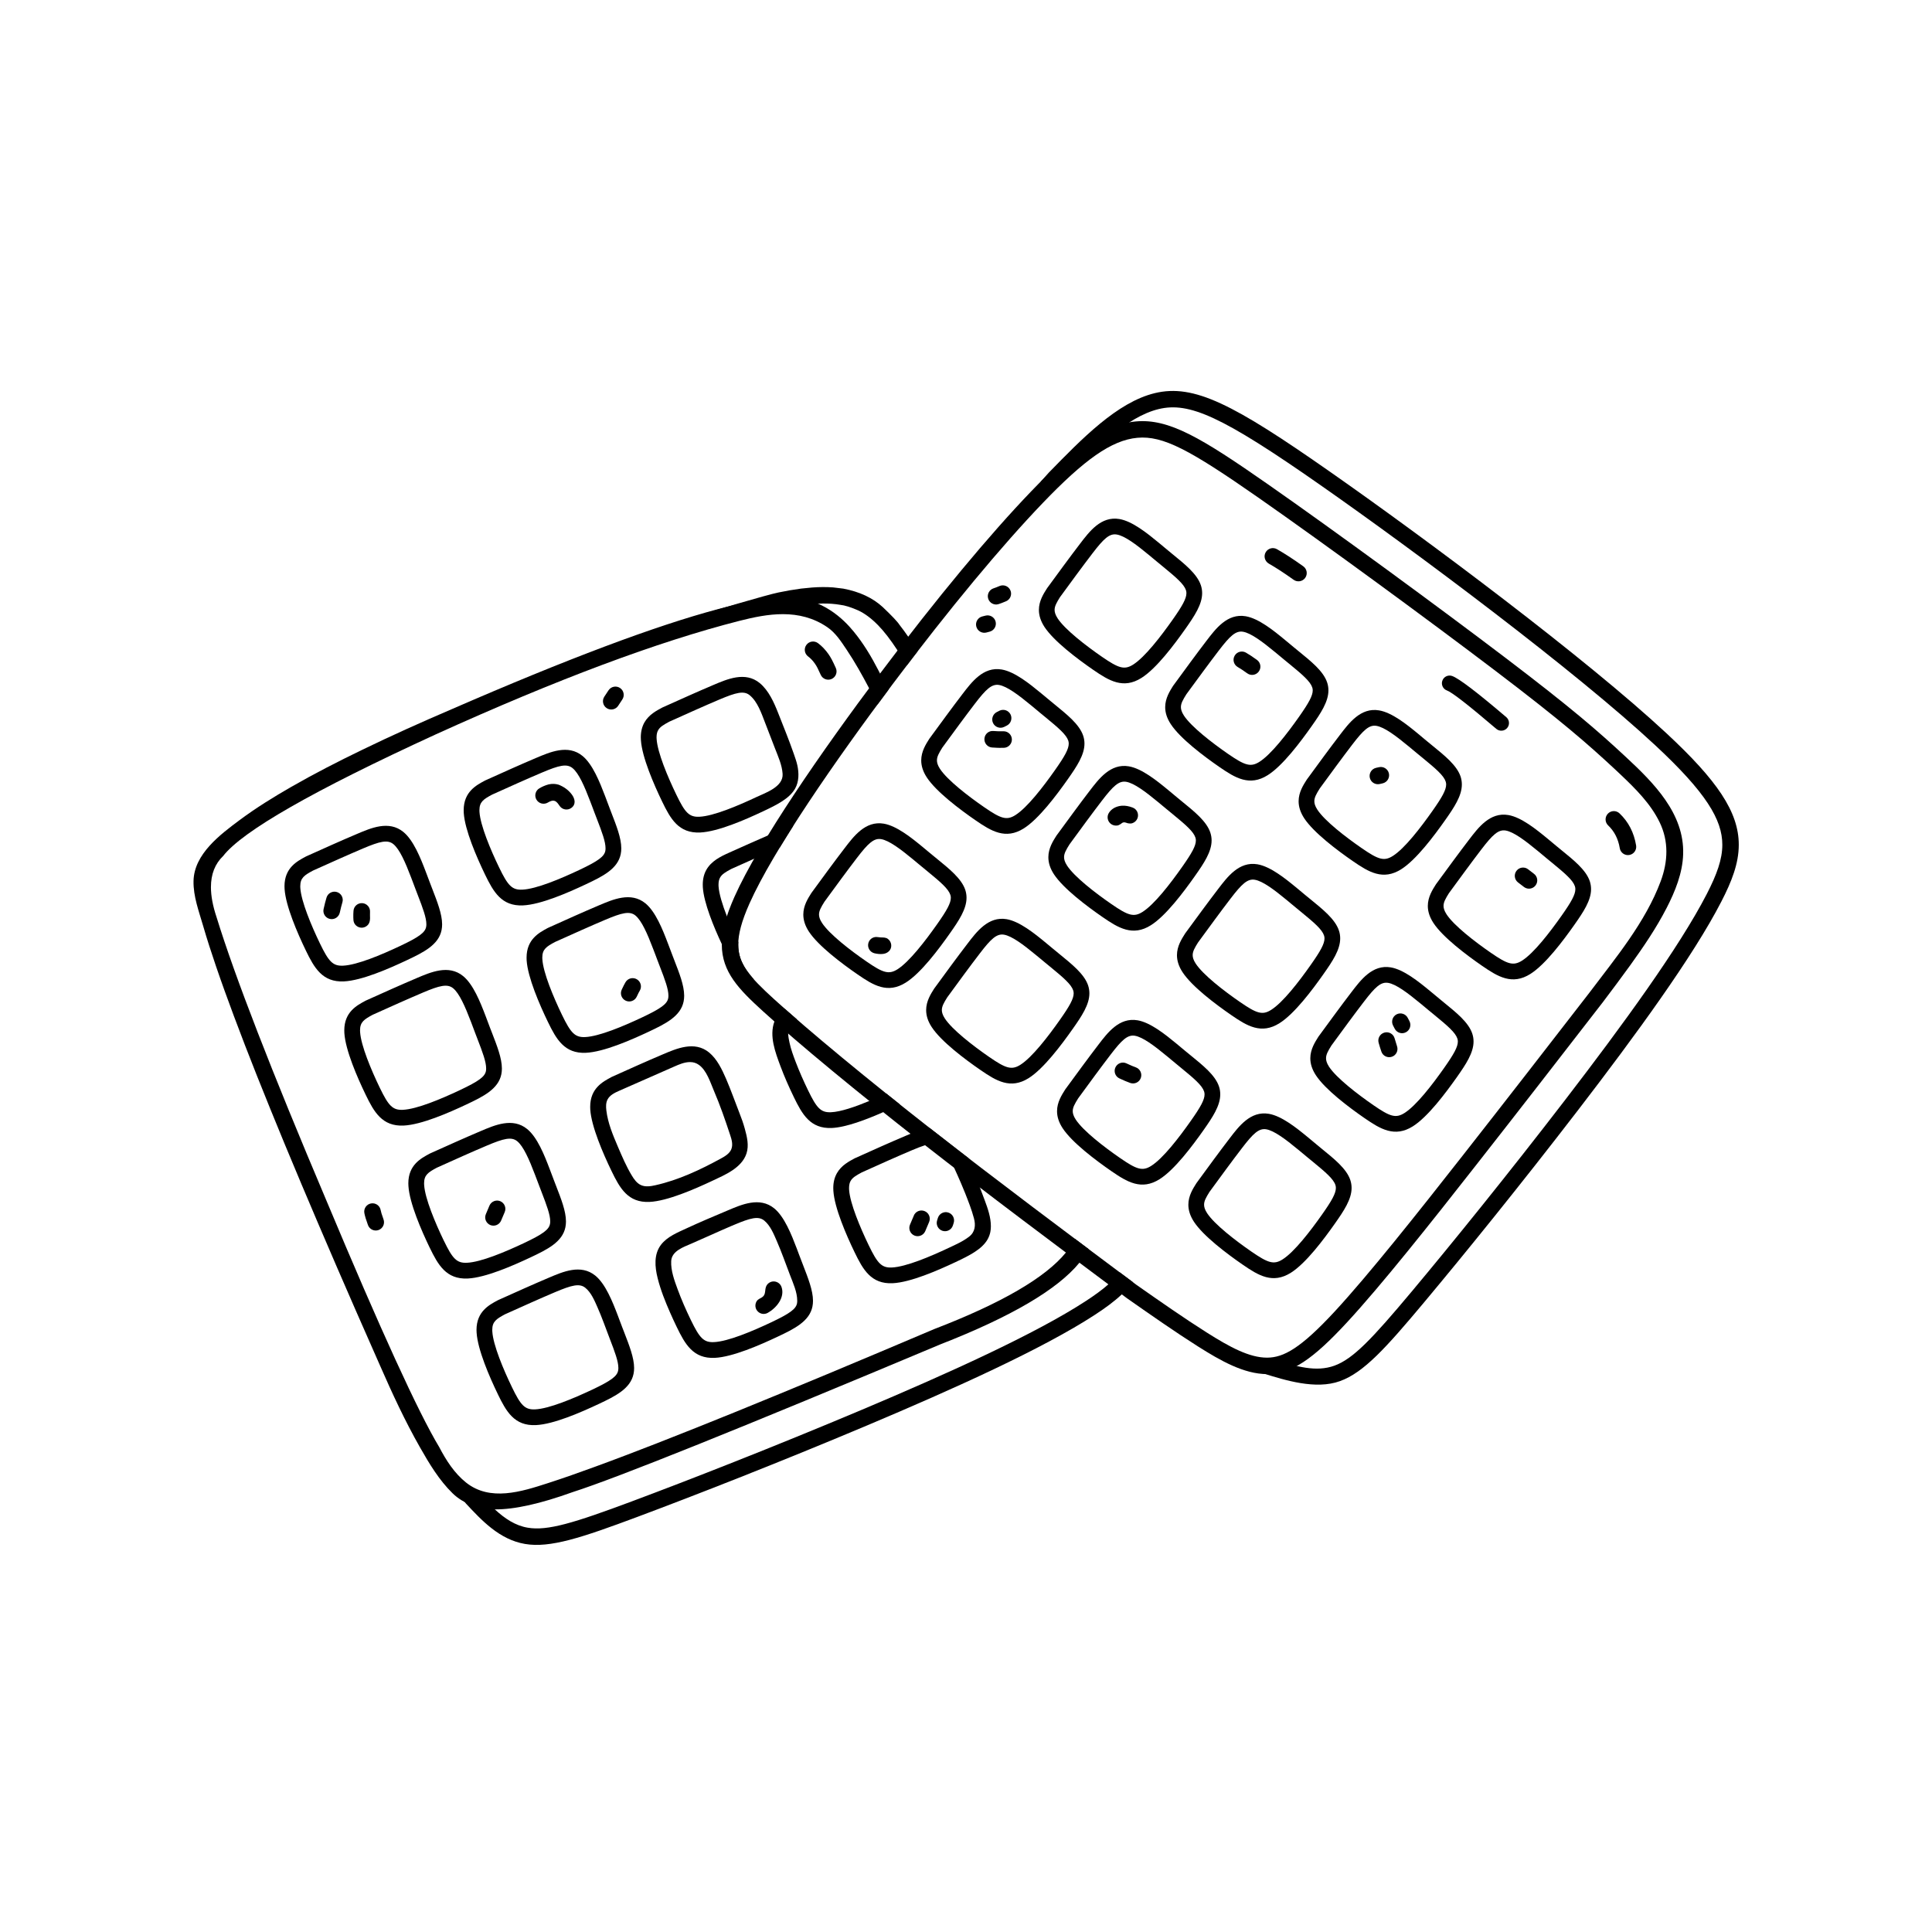 <svg xmlns="http://www.w3.org/2000/svg" xmlns:xlink="http://www.w3.org/1999/xlink" width="400" zoomAndPan="magnify" viewBox="0 0 300 300" height="400" preserveAspectRatio="xMidYMid meet" version="1.0"><defs><clipPath id="976f9e64d5"><path d="M 161 60 L 269.996 60 L 269.996 216 L 161 216 Z M 161 60 " clip-rule="nonzero"/></clipPath></defs><path fill="currentColor" d="M 172.105 199.434 C 171.156 200.273 170.008 201.109 168.648 201.996 C 160.82 207.113 147.188 213.273 133.676 218.973 C 120.207 224.648 106.984 229.82 98.133 233.125 L 98.125 233.129 C 89.121 236.488 85.008 237.746 81.945 237.219 C 80.008 236.891 78.41 235.82 76.828 234.371 L 76.832 234.371 C 75.977 233.586 75.129 232.691 74.234 231.742 C 73.754 231.227 72.941 231.199 72.426 231.68 C 72.16 231.934 72.023 232.273 72.023 232.617 C 72.023 232.867 71.898 232.871 72.051 233.09 C 72.051 233.09 72.324 233.445 72.371 233.492 C 74.773 236.055 77.531 239.062 81.512 239.742 C 85.414 240.41 90.289 238.785 99.016 235.527 L 99.023 235.523 C 107.902 232.207 121.164 227.023 134.672 221.328 C 148.148 215.645 161.996 209.402 170.047 204.141 C 171.613 203.121 173.008 202.102 174.191 200.992 C 174.828 200.391 175.406 199.762 175.91 199.09 C 175.227 198.578 174.543 198.07 173.859 197.559 C 173.375 198.203 172.789 198.82 172.105 199.434 " fill-opacity="1" fill-rule="nonzero"/><path fill="currentColor" d="M 103.953 112.047 L 103.957 112.043 L 103.953 112.047 " fill-opacity="1" fill-rule="nonzero"/><path fill="currentColor" d="M 118.672 189.531 C 119.609 190.297 120.137 191.598 120.605 192.672 C 121.371 194.434 122.004 196.242 122.688 198.031 C 123.16 199.266 123.793 200.637 123.793 201.984 C 123.793 202.145 123.781 202.277 123.758 202.395 C 123.582 203.254 122.688 203.945 119.68 205.363 C 116.809 206.715 113.051 208.305 110.871 208.402 C 109.266 208.477 108.633 207.77 107.277 204.977 C 106.52 203.41 105.812 201.812 105.215 200.18 C 104.715 198.82 104.152 197.289 104.223 195.82 C 104.301 194.246 106.16 193.633 107.359 193.109 C 109.434 192.215 111.484 191.258 113.562 190.371 C 113.695 190.316 113.832 190.258 113.965 190.203 C 116.57 189.102 117.773 188.797 118.672 189.531 Z M 113.012 187.949 C 110.867 188.855 108.715 189.754 106.602 190.738 C 105.207 191.387 103.609 192.02 102.641 193.285 C 101.5 194.773 101.688 196.754 102.117 198.465 C 102.578 200.312 103.293 202.094 104.059 203.836 C 104.383 204.578 104.727 205.312 105.078 206.043 C 106.375 208.727 107.645 211 110.984 210.848 C 113.75 210.719 117.977 208.867 120.723 207.574 C 123.336 206.344 125.688 205.184 126.156 202.879 C 126.215 202.582 126.242 202.281 126.242 201.984 C 126.242 200.379 125.469 198.441 124.73 196.523 C 124.609 196.203 124.496 195.918 124.371 195.586 C 124.25 195.27 124.18 195.082 124.055 194.758 C 123.941 194.441 123.848 194.199 123.727 193.879 C 122.879 191.652 121.793 188.922 120.223 187.637 C 117.969 185.793 115.156 187.043 113.012 187.949 " fill-opacity="1" fill-rule="nonzero"/><path fill="currentColor" d="M 126.148 202.918 L 126.152 202.895 Z M 126.148 202.918 " fill-opacity="1" fill-rule="nonzero"/><path fill="currentColor" d="M 59.109 187.898 C 59.133 188.02 59.172 188.191 59.238 188.418 L 59.234 188.402 C 59.305 188.629 59.41 188.945 59.555 189.352 C 59.797 190.02 59.449 190.758 58.781 191 C 58.113 191.238 57.375 190.891 57.137 190.223 C 56.973 189.777 56.852 189.418 56.77 189.145 L 56.766 189.125 C 56.676 188.82 56.617 188.566 56.578 188.367 C 56.449 187.672 56.91 187 57.609 186.871 C 58.309 186.742 58.977 187.199 59.109 187.898 " fill-opacity="1" fill-rule="nonzero"/><path fill="currentColor" d="M 144.285 189.723 L 144.277 189.738 L 144.277 189.742 L 144.285 189.723 C 144.109 190.168 143.902 190.656 143.664 191.191 C 143.375 191.84 142.613 192.133 141.965 191.844 C 141.316 191.555 141.023 190.793 141.312 190.145 C 141.535 189.645 141.73 189.191 141.891 188.781 L 141.895 188.762 L 141.895 188.758 C 142.152 188.117 142.898 187.793 143.559 188.055 C 144.219 188.312 144.547 189.059 144.285 189.723 " fill-opacity="1" fill-rule="nonzero"/><path fill="currentColor" d="M 148.09 189.891 L 147.969 190.277 C 147.758 190.957 147.035 191.336 146.359 191.125 C 145.68 190.91 145.301 190.191 145.512 189.512 L 145.633 189.125 C 145.844 188.449 146.566 188.066 147.246 188.281 C 147.922 188.492 148.301 189.215 148.09 189.891 " fill-opacity="1" fill-rule="nonzero"/><path fill="currentColor" d="M 99.344 153.832 C 99.281 153.934 99.227 154.039 99.176 154.133 L 99.188 154.105 L 98.863 154.781 C 98.551 155.422 97.785 155.688 97.145 155.379 C 96.504 155.07 96.238 154.301 96.547 153.66 L 96.871 152.988 L 96.887 152.961 C 96.961 152.812 97.043 152.664 97.133 152.512 C 97.496 151.902 98.289 151.703 98.895 152.066 C 99.508 152.43 99.707 153.223 99.344 153.832 " fill-opacity="1" fill-rule="nonzero"/><path fill="currentColor" d="M 53.164 140.125 C 53.039 140.539 52.906 141.066 52.762 141.715 C 52.605 142.41 51.918 142.848 51.227 142.691 C 50.531 142.539 50.094 141.852 50.246 141.16 C 50.406 140.441 50.559 139.844 50.707 139.363 C 50.914 138.688 51.637 138.309 52.316 138.516 C 52.996 138.723 53.375 139.445 53.164 140.125 " fill-opacity="1" fill-rule="nonzero"/><path fill="currentColor" d="M 127.02 99.871 C 127.625 100.32 128.176 100.898 128.672 101.609 L 128.652 101.586 C 128.973 102.02 129.348 102.734 129.789 103.734 C 130.078 104.387 129.781 105.145 129.129 105.434 C 128.48 105.719 127.719 105.422 127.434 104.77 C 127.07 103.941 126.785 103.387 126.578 103.109 L 126.562 103.078 C 126.227 102.602 125.867 102.219 125.484 101.934 C 124.914 101.512 124.797 100.703 125.219 100.137 C 125.641 99.562 126.449 99.445 127.02 99.871 " fill-opacity="1" fill-rule="nonzero"/><path fill="currentColor" d="M 96.625 108.629 C 96.496 108.816 96.285 109.137 95.996 109.586 C 95.609 110.184 94.812 110.352 94.215 109.965 C 93.617 109.578 93.449 108.785 93.832 108.188 C 94.141 107.719 94.363 107.379 94.504 107.172 C 94.906 106.586 95.707 106.438 96.293 106.84 C 96.879 107.242 97.027 108.043 96.625 108.629 " fill-opacity="1" fill-rule="nonzero"/><path fill="currentColor" d="M 78.363 188.23 L 78.367 188.227 L 78.363 188.23 L 78.363 188.234 C 78.137 188.746 77.957 189.172 77.82 189.512 C 77.555 190.168 76.809 190.492 76.148 190.23 C 75.488 189.965 75.168 189.215 75.434 188.555 C 75.582 188.184 75.773 187.734 76.008 187.195 L 76.008 187.203 L 76.008 187.195 C 76.297 186.543 77.055 186.246 77.707 186.531 C 78.355 186.82 78.652 187.582 78.363 188.23 " fill-opacity="1" fill-rule="nonzero"/><path fill="currentColor" d="M 88.039 122.562 L 88.043 122.566 C 88.043 122.566 88.047 122.566 88.047 122.566 L 88.039 122.562 " fill-opacity="1" fill-rule="nonzero"/><path fill="currentColor" d="M 86.008 121.723 C 85.734 121.711 85.457 121.738 85.191 121.801 L 85.148 121.812 C 84.652 121.949 84.188 122.148 83.746 122.414 C 83.137 122.777 82.938 123.57 83.305 124.176 C 83.668 124.789 84.457 124.984 85.07 124.621 C 85.367 124.441 85.766 124.246 86.129 124.367 C 86.496 124.492 86.707 124.883 86.922 125.176 C 87.34 125.746 88.145 125.875 88.719 125.453 C 89.473 124.906 89.289 124.047 88.801 123.383 C 88.254 122.637 87.516 122.145 86.668 121.816 C 86.699 121.828 86.73 121.84 86.762 121.852 C 86.516 121.777 86.262 121.734 86.008 121.723 " fill-opacity="1" fill-rule="nonzero"/><path fill="currentColor" d="M 116.746 93.367 C 114.984 93.703 113.238 94.121 111.504 94.582 C 101.824 97.152 88.016 102.34 70.074 110.152 C 65.398 112.156 60.75 114.242 56.172 116.465 C 52.465 118.258 48.797 120.137 45.223 122.188 C 42.473 123.766 39.77 125.438 37.227 127.328 C 34.188 129.59 30.129 132.621 30.051 136.809 C 30.008 139.211 30.883 141.488 31.539 143.758 C 32.148 145.852 32.82 147.926 33.523 149.988 C 34.406 152.578 35.34 155.152 36.297 157.715 C 37.449 160.801 38.641 163.871 39.855 166.934 C 41.281 170.516 42.734 174.086 44.207 177.648 C 45.898 181.727 47.613 185.793 49.348 189.855 C 51.301 194.434 53.277 198.996 55.273 203.555 C 56.523 206.41 57.793 209.258 59.039 212.109 C 60.914 216.395 62.887 220.648 65.199 224.715 C 66.629 227.234 68.18 229.832 70.27 231.871 C 71.992 233.555 74.457 234.348 76.836 234.375 C 79.848 234.406 83.883 233.512 88.93 231.691 C 95.875 229.465 114.91 221.812 146.043 208.742 C 157.02 204.457 164.207 200.23 167.613 196.074 C 168.195 195.359 168.664 194.648 169.023 193.941 C 168.312 193.41 167.609 192.883 166.902 192.352 C 166.562 193.062 166.098 193.777 165.508 194.496 C 165.91 194.797 165.91 194.797 165.512 194.496 C 162.316 198.406 155.492 202.371 145.043 206.387 C 139.492 208.746 133.93 211.09 128.363 213.414 C 123.59 215.402 118.812 217.375 114.023 219.32 C 110.027 220.941 106.031 222.543 102.016 224.109 C 98.805 225.359 95.586 226.594 92.348 227.773 C 89.918 228.664 87.48 229.527 85.02 230.32 C 80.98 231.625 76.105 233.188 72.367 230.207 C 70.562 228.77 69.266 226.746 68.211 224.723 C 64.965 219.336 59.109 206.539 50.648 186.336 C 42.145 166.277 36.469 151.641 33.629 142.422 C 33.047 140.684 32.754 139.129 32.754 137.758 C 32.754 135.742 33.387 134.133 34.648 132.922 C 37.641 129.062 48.625 122.773 67.609 114.059 C 86.418 105.52 102.156 99.633 114.832 96.402 C 119.117 95.312 124.098 94.398 128.477 97.398 C 129.758 98.273 130.621 99.633 131.473 100.898 C 132.758 102.812 133.879 104.832 134.953 106.867 C 135.375 107.664 135.805 108.508 136.254 109.398 C 136.824 108.625 137.391 107.859 137.961 107.102 C 137.961 107.102 136.656 104.586 136.656 104.586 L 136.383 104.059 C 135.297 101.953 134.066 99.895 132.555 98.062 C 130.969 96.129 127.781 92.957 122.496 92.695 C 120.566 92.598 118.641 93.004 116.746 93.367 " fill-opacity="1" fill-rule="nonzero"/><path fill="currentColor" d="M 126.113 91.227 L 124.406 91.395 C 123.254 91.547 122.086 91.746 120.898 91.996 C 119.148 92.336 109.668 95.156 109.57 95.234 L 110.09 95.598 C 109.832 95.812 111.09 95.125 111.035 95.578 L 111.039 95.641 C 111.246 96.535 111.734 96.938 112.5 96.844 C 115.703 95.941 117.551 95.43 118.055 95.309 C 120.918 94.602 122.602 94.227 123.105 94.18 C 124.18 93.988 125.223 93.855 126.227 93.777 L 127.254 93.734 L 127.703 93.715 C 128.664 93.699 129.586 93.766 130.457 93.914 C 131.203 93.996 132.152 94.293 133.301 94.801 C 134.309 95.281 135.324 96.039 136.336 97.074 C 137.266 98.02 138.277 99.328 139.371 101 C 139.836 101.711 140.316 102.488 140.809 103.328 C 141.371 102.586 141.934 101.855 142.488 101.137 C 141.988 100.316 141.504 99.559 141.023 98.863 C 140.566 98.199 140.121 97.59 139.684 97.039 C 139.391 96.566 138.52 95.645 137.066 94.262 C 135.508 92.832 133.469 91.879 130.945 91.402 L 129.391 91.215 C 128.332 91.137 127.238 91.141 126.113 91.227 " fill-opacity="1" fill-rule="nonzero"/><path fill="currentColor" d="M 116.41 107.953 C 117.617 108.938 118.234 110.746 118.773 112.148 C 119.297 113.512 119.824 114.871 120.348 116.23 C 120.84 117.504 121.43 118.781 121.523 120.16 C 121.66 122.18 118.875 123.102 117.418 123.785 C 114.547 125.137 110.789 126.723 108.609 126.824 C 107.004 126.898 106.367 126.191 105.02 123.398 C 103.672 120.613 102.094 116.848 101.961 114.762 C 101.953 114.664 101.949 114.574 101.949 114.488 C 101.949 113.957 102.062 113.621 102.199 113.383 C 102.484 112.875 103.008 112.559 103.926 112.062 C 106.652 110.836 109.359 109.617 111.703 108.625 C 114.309 107.523 115.516 107.219 116.41 107.953 Z M 110.75 106.371 C 108.367 107.379 105.605 108.625 102.871 109.852 C 102.844 109.867 102.82 109.879 102.785 109.898 C 101.973 110.336 100.766 110.953 100.07 112.172 C 99.699 112.832 99.504 113.598 99.504 114.492 C 99.504 114.629 99.508 114.773 99.52 114.918 C 99.688 117.566 101.512 121.77 102.816 124.465 C 104.113 127.148 105.379 129.422 108.723 129.27 C 111.488 129.141 115.715 127.289 118.461 125.996 C 120.656 124.965 122.586 123.996 123.461 122.457 C 124.082 121.367 124.074 120.02 123.809 118.824 C 123.676 118.219 123.457 117.629 123.258 117.043 C 122.52 114.918 121.664 112.84 120.844 110.746 C 120.195 109.094 119.367 107.215 117.961 106.059 C 115.707 104.215 112.895 105.465 110.75 106.371 " fill-opacity="1" fill-rule="nonzero"/><path fill="currentColor" d="M 120.371 129.246 C 120 129.406 119.621 129.566 119.234 129.734 C 117.422 130.516 115.625 131.32 113.824 132.129 C 112.434 132.754 110.898 133.371 109.961 134.637 C 109.859 134.77 109.773 134.906 109.691 135.051 C 109.316 135.707 109.125 136.477 109.125 137.371 C 109.125 137.508 109.129 137.648 109.137 137.793 C 109.297 140.211 110.824 143.926 112.082 146.602 C 112.203 146.859 112.32 147.105 112.434 147.34 C 113.555 149.648 114.648 151.656 117.059 152.074 C 115.418 150.234 114.633 148.68 114.633 146.68 C 114.633 146.555 114.641 146.422 114.645 146.289 C 114.641 146.285 114.641 146.281 114.637 146.277 C 114.047 145.055 113.41 143.645 112.871 142.27 C 112.871 142.281 112.867 142.293 112.863 142.301 C 112.863 142.309 112.859 142.316 112.855 142.324 C 112.852 142.34 112.848 142.352 112.844 142.367 C 112.852 142.332 112.863 142.301 112.871 142.27 C 112.184 140.512 111.656 138.809 111.578 137.637 C 111.574 137.543 111.57 137.453 111.57 137.367 C 111.57 136.836 111.684 136.492 111.82 136.258 C 112.105 135.75 112.629 135.43 113.547 134.934 C 114.746 134.398 115.938 133.863 117.102 133.344 C 118.492 132.723 119.84 132.133 121.086 131.605 C 121.484 130.941 121.902 130.266 122.328 129.582 C 122.34 129.562 122.348 129.547 122.359 129.531 C 122.367 129.52 122.375 129.512 122.383 129.5 C 122.645 129.074 122.918 128.645 123.191 128.215 C 122.195 128.469 121.23 128.887 120.371 129.246 " fill-opacity="1" fill-rule="nonzero"/><path fill="currentColor" d="M 120.516 158.055 C 120.414 158.234 120.324 158.426 120.25 158.625 C 119.418 160.863 120.398 163.43 121.18 165.531 C 121.789 167.172 122.5 168.773 123.262 170.348 C 124.562 173.027 125.828 175.305 129.168 175.152 C 131.391 175.051 134.555 173.836 137.141 172.695 C 137.773 172.41 138.367 172.133 138.91 171.879 C 139.184 171.75 139.457 171.617 139.727 171.488 C 139.008 170.922 138.301 170.355 137.602 169.793 C 136.773 170.176 135.879 170.578 134.977 170.961 C 132.789 171.867 130.551 172.641 129.055 172.707 C 127.453 172.781 126.816 172.074 125.465 169.281 C 124.773 167.852 124.129 166.402 123.562 164.918 C 123.188 163.938 122.82 162.945 122.598 161.914 C 122.422 161.09 122.203 160.043 122.645 159.266 C 122.859 158.887 123.203 158.613 123.746 158.293 C 123.078 157.715 122.441 157.16 121.836 156.621 C 121.344 156.98 120.863 157.441 120.516 158.055 " fill-opacity="1" fill-rule="nonzero"/><path fill="currentColor" d="M 146.297 177.945 C 147.031 178.543 149.383 184.035 149.855 185.246 C 150.363 186.543 150.879 187.836 151.234 189.18 C 151.52 190.238 151.422 191.289 150.516 192 C 149.562 192.754 148.398 193.262 147.309 193.773 C 144.438 195.129 140.676 196.715 138.496 196.816 C 136.891 196.891 136.258 196.18 134.906 193.387 C 133.559 190.605 131.984 186.84 131.848 184.75 C 131.84 184.652 131.84 184.566 131.84 184.48 C 131.84 183.949 131.949 183.609 132.086 183.371 C 132.375 182.863 132.898 182.543 133.82 182.047 C 136.547 180.82 139.246 179.605 141.594 178.613 C 142.398 178.273 143.07 178.012 143.641 177.828 C 144.914 177.426 145.68 177.438 146.297 177.945 Z M 141.375 176.055 C 141.125 176.156 140.879 176.262 140.641 176.363 C 138.254 177.371 135.508 178.605 132.777 179.836 L 132.758 179.844 C 132.734 179.855 132.711 179.867 132.68 179.883 C 131.871 180.32 130.656 180.938 129.961 182.164 C 129.586 182.82 129.391 183.586 129.391 184.48 C 129.391 184.621 129.398 184.762 129.406 184.91 C 129.578 187.559 131.398 191.758 132.703 194.453 C 134 197.137 135.27 199.414 138.609 199.258 C 141.375 199.129 145.602 197.281 148.352 195.988 C 150.543 194.957 152.473 193.988 153.352 192.449 C 153.555 192.09 153.699 191.703 153.781 191.293 C 153.836 191.008 153.863 190.715 153.863 190.414 C 153.863 189.043 153.395 187.691 152.922 186.418 C 152.5 185.27 152.055 184.129 151.617 182.988 C 151.414 182.465 151.219 181.941 151.016 181.418 C 150.91 181.145 150.801 180.879 150.688 180.609 C 150.609 180.418 150.496 179.918 150.34 179.793 C 148.449 178.34 146.586 176.895 144.754 175.461 C 144.625 175.355 144.496 175.254 144.363 175.152 C 143.336 175.289 142.312 175.668 141.375 176.055 " fill-opacity="1" fill-rule="nonzero"/><path fill="currentColor" d="M 119.156 199.438 C 118.98 199.645 118.906 199.891 118.859 200.145 C 118.832 200.305 118.812 200.469 118.797 200.629 C 118.754 200.977 118.629 201.25 118.328 201.445 C 118.047 201.625 117.711 201.734 117.516 202.02 C 117.246 202.426 117.227 202.957 117.465 203.375 C 117.816 203.992 118.602 204.211 119.219 203.859 C 120.555 203.105 121.926 201.469 121.352 199.84 C 121.188 199.371 120.758 199.035 120.266 198.988 C 119.848 198.941 119.426 199.117 119.156 199.438 " fill-opacity="1" fill-rule="nonzero"/><path fill="currentColor" d="M 108.523 165.352 C 109.73 166.199 110.312 168.105 110.848 169.355 C 111.809 171.594 112.605 173.902 113.371 176.219 C 113.613 176.938 113.844 177.73 113.562 178.438 C 113.289 179.125 112.598 179.535 111.949 179.891 C 108.727 181.652 105.367 183.234 101.785 184.039 C 101.039 184.207 100.227 184.336 99.531 184.023 C 98.891 183.734 98.457 183.121 98.098 182.52 C 97.242 181.102 96.594 179.574 95.941 178.051 C 95.164 176.23 94.383 174.379 94.152 172.41 C 94.086 171.852 94.074 171.254 94.328 170.75 C 94.68 170.051 95.453 169.684 96.168 169.367 C 99.004 168.121 101.836 166.871 104.672 165.625 C 105.461 165.277 106.281 164.922 107.145 164.918 C 107.684 164.914 108.137 165.078 108.523 165.352 Z M 102.891 163.734 C 100.5 164.746 97.746 165.984 95.008 167.215 C 94.984 167.23 94.957 167.242 94.934 167.254 C 93.633 167.953 91.645 168.977 91.645 171.855 C 91.645 171.988 91.648 172.137 91.656 172.281 C 91.828 174.93 93.648 179.129 94.953 181.824 C 96.25 184.508 97.516 186.785 100.859 186.633 C 103.625 186.504 107.852 184.652 110.602 183.359 C 112.566 182.434 115.16 181.371 115.91 179.125 C 116.324 177.875 116 176.527 115.66 175.293 C 115.43 174.445 115.137 173.621 114.812 172.805 C 114.125 171.051 113.5 169.27 112.754 167.539 C 112.117 166.074 111.363 164.461 110.098 163.422 C 107.844 161.578 105.031 162.828 102.891 163.734 " fill-opacity="1" fill-rule="nonzero"/><path fill="currentColor" d="M 98.672 142.16 L 98.668 142.16 C 99.625 142.945 100.508 144.938 101.438 147.387 C 101.543 147.664 101.66 147.969 101.766 148.246 C 101.883 148.566 101.961 148.762 102.078 149.078 L 102.082 149.086 C 102.191 149.375 102.34 149.766 102.445 150.035 C 103.262 152.141 103.793 153.574 103.793 154.613 C 103.793 154.773 103.777 154.91 103.754 155.023 C 103.578 155.883 102.684 156.578 99.68 157.992 C 96.809 159.344 93.047 160.934 90.867 161.035 C 89.266 161.105 88.629 160.398 87.273 157.605 C 85.93 154.824 84.352 151.055 84.219 148.969 C 84.215 148.871 84.207 148.785 84.207 148.699 C 84.207 147.395 84.852 146.984 86.176 146.273 C 88.906 145.047 91.617 143.824 93.965 142.832 C 96.57 141.73 97.773 141.43 98.672 142.16 Z M 93.012 140.578 C 90.621 141.59 87.867 142.828 85.133 144.062 C 85.105 144.074 85.078 144.086 85.051 144.102 L 85.055 144.102 L 85.039 144.109 L 85.035 144.109 C 83.738 144.812 81.766 145.832 81.766 148.699 C 81.766 148.836 81.77 148.98 81.777 149.125 C 81.949 151.773 83.77 155.977 85.074 158.672 C 86.375 161.355 87.641 163.633 90.98 163.477 C 93.746 163.352 97.973 161.5 100.723 160.207 C 103.336 158.977 105.688 157.816 106.152 155.508 L 106.152 155.512 C 106.211 155.211 106.238 154.91 106.238 154.613 C 106.238 153.008 105.469 151.07 104.727 149.156 C 104.613 148.855 104.484 148.527 104.367 148.215 L 104.371 148.227 L 104.367 148.215 C 104.258 147.934 104.164 147.68 104.055 147.387 C 103.945 147.102 103.836 146.805 103.723 146.512 C 102.879 144.285 101.789 141.555 100.219 140.27 C 97.965 138.426 95.156 139.676 93.012 140.578 " fill-opacity="1" fill-rule="nonzero"/><path fill="currentColor" d="M 88.906 119.273 C 89.863 120.055 90.742 122.043 91.672 124.492 C 91.777 124.773 91.895 125.078 92 125.355 C 92.109 125.648 92.207 125.91 92.316 126.199 C 92.453 126.551 92.555 126.812 92.68 127.145 C 93.496 129.254 94.027 130.688 94.027 131.727 C 94.027 131.887 94.016 132.02 93.992 132.137 C 93.816 132.996 92.922 133.691 89.914 135.105 C 87.043 136.457 83.285 138.047 81.105 138.145 C 79.5 138.219 78.863 137.512 77.512 134.719 C 76.164 131.938 74.59 128.168 74.453 126.082 C 74.449 125.984 74.445 125.898 74.445 125.812 C 74.445 124.508 75.09 124.098 76.414 123.387 C 79.145 122.156 81.852 120.938 84.199 119.945 C 86.805 118.844 88.008 118.543 88.906 119.273 Z M 83.246 117.691 C 80.855 118.703 78.105 119.941 75.367 121.176 C 75.34 121.184 75.312 121.199 75.289 121.215 C 73.988 121.914 72 122.934 72 125.812 C 72 125.949 72.004 126.094 72.012 126.238 C 72.184 128.887 74.008 133.09 75.309 135.785 C 76.609 138.469 77.875 140.742 81.215 140.59 C 83.98 140.465 88.211 138.613 90.957 137.32 C 93.57 136.09 95.922 134.93 96.387 132.621 C 96.449 132.324 96.473 132.027 96.473 131.727 C 96.473 130.125 95.703 128.18 94.961 126.266 C 94.828 125.914 94.742 125.691 94.602 125.328 C 94.496 125.043 94.398 124.793 94.289 124.496 C 94.184 124.211 94.07 123.914 93.961 123.621 C 93.109 121.395 92.023 118.668 90.453 117.383 C 88.203 115.539 85.391 116.789 83.246 117.691 " fill-opacity="1" fill-rule="nonzero"/><path fill="currentColor" d="M 90.898 199.977 C 91.785 200.699 92.293 201.906 92.746 202.926 C 93.461 204.535 94.039 206.203 94.672 207.848 C 95.484 209.953 96.02 211.387 96.02 212.426 C 96.02 212.59 96.004 212.723 95.98 212.84 C 95.809 213.695 94.914 214.391 91.906 215.809 C 89.035 217.156 85.273 218.746 83.094 218.848 C 81.492 218.922 80.855 218.215 79.504 215.418 C 78.156 212.637 76.582 208.867 76.449 206.781 C 76.441 206.688 76.438 206.594 76.438 206.512 C 76.438 205.207 77.082 204.801 78.406 204.086 C 81.133 202.859 83.848 201.637 86.191 200.645 C 88.797 199.543 90.004 199.242 90.898 199.977 Z M 91.926 215.797 L 91.922 215.797 Z M 92.93 218.027 L 92.934 218.027 Z M 85.238 198.395 C 82.848 199.406 80.094 200.645 77.359 201.875 C 77.332 201.887 77.305 201.898 77.281 201.914 C 75.98 202.613 73.992 203.637 73.992 206.512 C 73.992 206.648 73.996 206.797 74.008 206.938 C 74.176 209.586 75.996 213.785 77.301 216.48 L 77.301 216.484 C 78.602 219.168 79.867 221.445 83.207 221.289 C 85.973 221.164 90.199 219.312 92.945 218.02 L 92.949 218.02 C 95.562 216.789 97.914 215.629 98.379 213.32 C 98.441 213.023 98.465 212.727 98.465 212.426 C 98.465 210.82 97.695 208.883 96.957 206.965 C 96.832 206.648 96.719 206.355 96.594 206.027 C 96.484 205.73 96.398 205.504 96.281 205.199 C 96.191 204.949 96.047 204.578 95.953 204.324 C 95.105 202.098 94.02 199.367 92.445 198.082 C 90.191 196.238 87.383 197.488 85.238 198.395 " fill-opacity="1" fill-rule="nonzero"/><path fill="currentColor" d="M 80.316 177.211 C 81.27 177.992 82.152 179.984 83.082 182.43 C 83.203 182.75 83.289 182.973 83.41 183.297 C 83.508 183.562 83.625 183.871 83.727 184.133 C 83.852 184.461 83.973 184.777 84.09 185.082 C 84.902 187.191 85.438 188.625 85.438 189.664 C 85.438 189.824 85.422 189.961 85.398 190.074 C 85.223 190.934 84.328 191.625 81.324 193.043 C 78.453 194.395 74.691 195.984 72.512 196.082 C 70.91 196.156 70.273 195.449 68.922 192.656 L 68.918 192.656 C 67.574 189.871 65.996 186.105 65.863 184.02 C 65.855 183.922 65.852 183.832 65.852 183.75 C 65.852 182.445 66.5 182.035 67.82 181.324 C 70.551 180.094 73.258 178.875 75.609 177.883 C 78.215 176.781 79.418 176.48 80.316 177.211 Z M 74.652 175.629 C 72.262 176.641 69.512 177.879 66.773 179.109 C 66.746 179.125 66.723 179.137 66.695 179.152 C 65.398 179.852 63.406 180.871 63.406 183.75 C 63.406 183.887 63.414 184.031 63.422 184.176 C 63.594 186.824 65.414 191.023 66.715 193.719 L 66.719 193.723 C 68.02 196.406 69.285 198.68 72.625 198.527 C 75.391 198.398 79.617 196.547 82.363 195.254 C 84.977 194.023 87.332 192.863 87.797 190.559 C 87.855 190.262 87.883 189.961 87.883 189.664 C 87.883 188.059 87.113 186.117 86.371 184.203 C 86.25 183.887 86.133 183.59 86.012 183.266 C 85.906 182.996 85.805 182.719 85.699 182.438 C 85.578 182.113 85.492 181.887 85.367 181.562 C 84.523 179.336 83.434 176.602 81.863 175.32 C 79.609 173.473 76.797 174.723 74.652 175.629 " fill-opacity="1" fill-rule="nonzero"/><path fill="currentColor" d="M 64.711 151.875 L 64.715 151.875 Z M 70.367 153.461 C 71.32 154.242 72.203 156.234 73.137 158.68 C 73.242 158.957 73.359 159.266 73.461 159.543 C 73.574 159.844 73.668 160.09 73.777 160.383 C 73.887 160.672 74.039 161.066 74.141 161.332 C 74.957 163.441 75.488 164.875 75.488 165.914 C 75.488 166.074 75.477 166.207 75.453 166.324 C 75.277 167.184 74.383 167.875 71.375 169.289 C 68.504 170.645 64.742 172.23 62.562 172.332 C 60.961 172.406 60.324 171.695 58.973 168.906 C 57.629 166.121 56.051 162.355 55.918 160.266 C 55.91 160.168 55.906 160.082 55.906 159.996 C 55.906 158.695 56.551 158.285 57.875 157.57 C 60.602 156.344 63.312 155.125 65.656 154.133 L 65.66 154.129 C 68.266 153.027 69.473 152.727 70.367 153.461 Z M 65.652 154.133 L 65.656 154.133 Z M 64.711 151.875 L 64.707 151.879 C 62.316 152.891 59.562 154.129 56.828 155.359 C 56.801 155.375 56.773 155.383 56.75 155.398 C 55.449 156.098 53.461 157.117 53.461 159.996 C 53.461 160.137 53.465 160.281 53.473 160.426 C 53.645 163.07 55.465 167.273 56.77 169.965 L 56.773 169.973 C 58.07 172.656 59.336 174.93 62.676 174.777 C 65.441 174.648 69.672 172.797 72.418 171.504 C 75.031 170.273 77.383 169.113 77.848 166.809 C 77.91 166.512 77.934 166.211 77.934 165.914 C 77.934 164.309 77.164 162.367 76.426 160.453 C 76.309 160.152 76.184 159.824 76.062 159.516 C 75.961 159.242 75.859 158.969 75.75 158.684 C 75.656 158.426 75.523 158.078 75.422 157.812 C 74.574 155.586 73.488 152.852 71.914 151.566 C 69.664 149.723 66.852 150.973 64.711 151.875 " fill-opacity="1" fill-rule="nonzero"/><path fill="currentColor" d="M 61.086 131.078 C 62.039 131.859 62.922 133.848 63.852 136.293 C 63.969 136.598 64.062 136.855 64.18 137.16 C 64.293 137.473 64.379 137.695 64.496 138 C 64.633 138.359 64.73 138.609 64.859 138.949 C 65.672 141.055 66.207 142.492 66.207 143.531 C 66.207 143.688 66.191 143.824 66.168 143.938 C 65.996 144.801 65.098 145.492 62.094 146.906 C 59.223 148.262 55.461 149.848 53.281 149.949 C 51.68 150.023 51.043 149.316 49.691 146.523 C 48.344 143.738 46.77 139.973 46.633 137.883 L 46.633 137.887 C 46.625 137.789 46.625 137.695 46.625 137.617 C 46.625 136.312 47.27 135.902 48.59 135.188 C 51.32 133.961 54.031 132.742 56.379 131.746 C 58.984 130.645 60.188 130.344 61.086 131.078 Z M 55.426 129.496 C 53.035 130.504 50.289 131.742 47.551 132.973 L 47.555 132.973 L 47.547 132.977 C 47.52 132.988 47.492 133 47.469 133.016 C 46.168 133.715 44.176 134.734 44.176 137.617 C 44.176 137.75 44.184 137.898 44.191 138.043 C 44.363 140.688 46.184 144.891 47.488 147.586 L 47.488 147.59 C 48.789 150.27 50.055 152.547 53.395 152.391 C 56.16 152.266 60.387 150.414 63.133 149.121 C 65.746 147.891 68.102 146.73 68.566 144.426 L 68.566 144.422 C 68.625 144.125 68.652 143.828 68.652 143.531 C 68.652 141.926 67.879 139.98 67.141 138.066 C 67.008 137.719 66.918 137.492 66.781 137.129 C 66.672 136.84 66.582 136.602 66.469 136.301 C 66.344 135.969 66.266 135.762 66.137 135.422 C 65.293 133.199 64.203 130.469 62.633 129.184 C 60.379 127.34 57.566 128.59 55.426 129.496 " fill-opacity="1" fill-rule="nonzero"/><path fill="currentColor" d="M 54.891 141.43 C 54.863 141.777 54.855 142.125 54.863 142.473 C 54.871 142.766 54.871 143.055 55 143.32 C 55.215 143.773 55.688 144.062 56.191 144.051 C 56.613 144.039 57.008 143.82 57.238 143.469 C 57.586 142.938 57.41 142.219 57.457 141.617 C 57.508 140.91 56.973 140.293 56.266 140.242 C 55.559 140.191 54.941 140.723 54.891 141.43 " fill-opacity="1" fill-rule="nonzero"/><path fill="currentColor" d="M 155.137 106.363 C 156.348 106.57 158.094 107.863 160.105 109.523 C 160.336 109.715 160.59 109.926 160.816 110.113 C 161.043 110.301 161.281 110.504 161.504 110.688 C 161.77 110.906 162.039 111.125 162.289 111.332 C 164.379 113.043 165.578 114.082 165.883 115.012 C 165.93 115.164 165.953 115.312 165.953 115.469 C 165.953 116.305 165.344 117.418 163.809 119.594 C 161.984 122.184 159.508 125.41 157.668 126.57 C 156.312 127.426 155.414 127.125 152.863 125.367 C 150.324 123.621 147.102 121.129 145.957 119.387 C 145.578 118.805 145.488 118.387 145.488 118.074 C 145.488 117.492 145.781 116.961 146.328 116.082 C 148.09 113.672 149.84 111.281 151.387 109.262 C 153.102 107.023 153.996 106.168 155.137 106.363 Z M 149.449 107.777 C 147.879 109.828 146.098 112.266 144.332 114.68 C 144.312 114.703 144.301 114.727 144.285 114.75 L 144.281 114.754 C 143.793 115.531 143.047 116.668 143.047 118.074 C 143.047 118.945 143.328 119.82 143.918 120.723 C 145.371 122.934 149.023 125.684 151.48 127.375 C 153.93 129.066 156.148 130.41 158.969 128.637 C 161.305 127.164 164.059 123.473 165.805 121 C 167.195 119.023 168.395 117.234 168.395 115.469 C 168.395 115.059 168.332 114.648 168.199 114.25 C 167.613 112.473 165.641 110.926 163.832 109.441 C 163.578 109.234 163.32 109.023 163.059 108.805 C 162.836 108.625 162.609 108.434 162.375 108.238 C 162.164 108.062 161.879 107.824 161.66 107.645 C 159.828 106.133 157.543 104.301 155.547 103.961 C 152.684 103.469 150.863 105.938 149.449 107.777 " fill-opacity="1" fill-rule="nonzero"/><path fill="currentColor" d="M 162.559 91.387 C 162.57 91.363 162.59 91.34 162.605 91.316 C 164.371 88.902 166.152 86.465 167.723 84.414 C 169.137 82.57 170.957 80.105 173.82 80.594 C 175.816 80.934 178.102 82.766 179.934 84.277 C 180.191 84.492 180.402 84.668 180.652 84.875 C 180.902 85.086 181.086 85.238 181.332 85.441 C 181.59 85.656 181.855 85.871 182.105 86.078 C 183.918 87.559 185.887 89.109 186.473 90.887 C 186.605 91.285 186.668 91.691 186.668 92.105 C 186.668 93.867 185.469 95.656 184.078 97.633 C 182.332 100.109 179.578 103.797 177.242 105.27 C 174.418 107.047 172.203 105.699 169.754 104.012 C 167.293 102.316 163.645 99.57 162.191 97.359 C 161.602 96.457 161.32 95.578 161.32 94.707 C 161.32 93.301 162.066 92.164 162.559 91.387 L 162.551 91.395 Z M 164.621 92.684 L 164.629 92.676 L 164.621 92.684 C 164.062 93.578 163.758 94.121 163.758 94.707 C 163.758 95.023 163.852 95.441 164.23 96.02 C 165.375 97.766 168.602 100.254 171.137 102.004 C 173.688 103.758 174.586 104.059 175.941 103.207 C 177.781 102.047 180.258 98.816 182.082 96.23 C 183.617 94.055 184.227 92.938 184.227 92.105 C 184.227 91.945 184.203 91.797 184.156 91.648 C 183.852 90.719 182.652 89.676 180.562 87.965 C 180.312 87.762 180.043 87.539 179.777 87.32 C 179.535 87.121 179.332 86.953 179.09 86.75 C 178.844 86.543 178.625 86.363 178.379 86.16 C 176.367 84.496 174.625 83.203 173.41 83 C 172.27 82.805 171.375 83.66 169.66 85.898 C 168.105 87.926 166.344 90.332 164.574 92.754 L 164.621 92.684 " fill-opacity="1" fill-rule="nonzero"/><path fill="currentColor" d="M 164.023 129.789 C 164.039 129.766 164.055 129.742 164.07 129.723 L 164.074 129.715 L 164.078 129.711 C 165.844 127.301 167.617 124.867 169.188 122.816 L 169.172 122.84 C 169.141 122.887 169.191 122.816 169.176 122.832 L 169.191 122.816 C 170.602 120.973 172.426 118.508 175.285 118.996 C 177.281 119.336 179.57 121.168 181.402 122.68 C 181.66 122.898 181.863 123.066 182.121 123.277 C 182.332 123.453 182.598 123.676 182.801 123.844 C 183.051 124.051 183.332 124.277 183.574 124.48 C 185.387 125.961 187.355 127.512 187.941 129.289 C 188.07 129.688 188.137 130.09 188.137 130.504 C 188.137 132.27 186.938 134.059 185.543 136.035 C 183.797 138.512 181.043 142.199 178.711 143.668 C 175.891 145.449 173.668 144.102 171.223 142.414 C 168.762 140.719 165.113 137.973 163.66 135.762 C 163.066 134.859 162.789 133.98 162.789 133.105 C 162.789 131.703 163.535 130.566 164.023 129.789 L 164.02 129.797 Z M 166.094 131.086 L 166.098 131.074 L 166.09 131.086 C 165.527 131.98 165.227 132.523 165.227 133.105 C 165.227 133.422 165.32 133.844 165.699 134.418 C 166.844 136.164 170.066 138.656 172.605 140.402 C 175.152 142.16 176.051 142.461 177.406 141.605 C 179.25 140.445 181.727 137.219 183.551 134.629 C 185.086 132.453 185.695 131.34 185.695 130.504 C 185.695 130.348 185.672 130.199 185.621 130.051 C 185.316 129.117 184.121 128.078 182.031 126.367 C 181.777 126.16 181.512 125.941 181.246 125.723 C 181.043 125.555 180.762 125.32 180.555 125.152 C 180.293 124.934 180.113 124.781 179.848 124.562 C 177.836 122.898 176.09 121.605 174.879 121.398 C 173.738 121.203 172.844 122.062 171.125 124.301 L 171.141 124.285 C 171.105 124.328 171.199 124.203 171.141 124.281 L 171.125 124.301 C 169.574 126.324 167.812 128.73 166.047 131.148 L 166.051 131.141 L 166.047 131.148 L 166.094 131.086 " fill-opacity="1" fill-rule="nonzero"/><path fill="currentColor" d="M 182.168 106.484 C 182.184 106.461 182.199 106.438 182.219 106.414 C 183.98 104.004 185.762 101.562 187.332 99.512 C 188.742 97.672 190.566 95.203 193.43 95.691 C 195.426 96.031 197.715 97.863 199.543 99.379 C 199.77 99.562 200.043 99.793 200.262 99.973 C 200.488 100.164 200.723 100.355 200.941 100.539 C 201.195 100.746 201.473 100.977 201.719 101.176 C 203.527 102.656 205.5 104.207 206.082 105.984 C 206.215 106.383 206.277 106.789 206.277 107.199 C 206.277 108.965 205.082 110.758 203.688 112.734 C 201.941 115.207 199.188 118.895 196.852 120.367 C 194.031 122.145 191.812 120.797 189.363 119.109 C 186.906 117.414 183.258 114.668 181.805 112.453 C 181.211 111.555 180.93 110.676 180.93 109.805 C 180.93 108.398 181.68 107.266 182.164 106.484 L 182.16 106.496 Z M 184.234 107.781 L 184.238 107.773 L 184.234 107.781 C 183.672 108.68 183.371 109.219 183.371 109.805 C 183.371 110.117 183.465 110.539 183.84 111.117 C 184.984 112.859 188.211 115.352 190.746 117.102 C 193.297 118.855 194.195 119.156 195.551 118.305 C 197.391 117.145 199.867 113.914 201.695 111.328 C 203.227 109.148 203.84 108.035 203.84 107.199 C 203.84 107.043 203.816 106.895 203.766 106.746 C 203.461 105.816 202.266 104.773 200.172 103.062 C 199.918 102.855 199.656 102.641 199.391 102.422 C 199.164 102.234 198.926 102.035 198.699 101.848 C 198.473 101.656 198.219 101.449 197.988 101.258 C 195.977 99.598 194.234 98.305 193.02 98.098 C 191.879 97.902 190.984 98.758 189.27 100.996 C 187.719 103.02 185.957 105.434 184.184 107.852 L 184.234 107.781 " fill-opacity="1" fill-rule="nonzero"/><path fill="currentColor" d="M 183.996 145 C 184.012 144.973 184.027 144.949 184.043 144.926 C 185.809 142.516 187.594 140.074 189.164 138.027 C 190.574 136.188 192.398 133.719 195.258 134.207 C 197.254 134.547 199.543 136.379 201.371 137.891 C 201.609 138.09 201.859 138.293 202.09 138.488 C 202.297 138.66 202.574 138.891 202.77 139.055 C 203.031 139.266 203.297 139.484 203.547 139.688 C 205.355 141.172 207.328 142.723 207.91 144.5 C 208.043 144.898 208.105 145.305 208.105 145.715 C 208.105 147.48 206.91 149.27 205.516 151.246 L 205.535 151.219 L 205.516 151.246 C 203.773 153.723 201.016 157.41 198.68 158.879 C 195.859 160.66 193.641 159.312 191.191 157.621 C 188.734 155.93 185.082 153.184 183.633 150.973 C 183.039 150.07 182.758 149.191 182.758 148.316 C 182.758 146.914 183.508 145.777 183.996 145 Z M 186.062 146.297 C 185.5 147.191 185.199 147.734 185.199 148.316 C 185.199 148.633 185.293 149.055 185.672 149.629 C 186.816 151.375 190.039 153.867 192.578 155.613 C 195.125 157.371 196.027 157.672 197.379 156.816 C 199.223 155.656 201.699 152.43 203.523 149.84 L 203.504 149.867 L 203.504 149.863 L 203.523 149.84 C 205.059 147.664 205.668 146.551 205.668 145.715 C 205.668 145.559 205.645 145.41 205.594 145.262 C 205.289 144.328 204.094 143.289 202 141.578 C 201.75 141.371 201.48 141.152 201.219 140.934 C 201.02 140.77 200.73 140.531 200.527 140.363 C 200.297 140.172 200.047 139.965 199.816 139.77 C 197.805 138.109 196.062 136.816 194.848 136.609 C 193.711 136.414 192.816 137.273 191.098 139.512 C 189.547 141.535 187.785 143.949 186.016 146.367 L 186.062 146.297 " fill-opacity="1" fill-rule="nonzero"/><path fill="currentColor" d="M 202.887 121.102 C 202.902 121.074 202.918 121.051 202.938 121.027 C 204.699 118.613 206.48 116.18 208.055 114.125 C 209.465 112.285 211.289 109.816 214.148 110.309 C 216.145 110.645 218.434 112.477 220.266 113.992 C 220.512 114.195 220.738 114.387 220.98 114.59 C 221.207 114.773 221.445 114.973 221.66 115.156 C 221.93 115.375 222.176 115.574 222.434 115.789 C 224.246 117.27 226.219 118.824 226.805 120.598 C 226.934 120.996 226.996 121.402 226.996 121.816 C 226.996 123.578 225.801 125.371 224.406 127.348 C 222.664 129.82 219.906 133.508 217.574 134.98 C 214.75 136.762 212.531 135.414 210.082 133.723 C 207.625 132.031 203.977 129.281 202.523 127.07 C 201.934 126.168 201.648 125.289 201.648 124.418 C 201.648 123.012 202.398 121.875 202.887 121.102 Z M 204.953 122.395 C 204.391 123.293 204.09 123.832 204.09 124.418 C 204.09 124.734 204.184 125.156 204.562 125.73 C 205.707 127.477 208.93 129.965 211.469 131.715 C 214.016 133.473 214.914 133.773 216.27 132.918 C 218.113 131.758 220.59 128.527 222.414 125.941 C 223.949 123.766 224.559 122.652 224.559 121.816 C 224.559 121.66 224.535 121.512 224.484 121.359 C 224.18 120.43 222.984 119.391 220.891 117.676 C 220.629 117.461 220.387 117.262 220.109 117.035 C 219.879 116.844 219.652 116.656 219.422 116.465 C 219.188 116.27 218.945 116.066 218.711 115.875 C 216.695 114.207 214.953 112.918 213.738 112.711 C 212.602 112.516 211.707 113.371 209.988 115.609 C 208.434 117.641 206.676 120.043 204.906 122.465 L 204.953 122.395 " fill-opacity="1" fill-rule="nonzero"/><path fill="currentColor" d="M 222.949 137.352 C 222.965 137.328 222.98 137.305 222.996 137.281 L 223.008 137.27 L 223.008 137.266 C 224.773 134.855 226.547 132.43 228.117 130.379 C 229.527 128.539 231.352 126.07 234.215 126.559 C 236.207 126.898 238.496 128.734 240.328 130.246 C 240.598 130.469 240.781 130.621 241.043 130.84 C 241.285 131.043 241.492 131.215 241.723 131.406 C 242.004 131.637 242.227 131.82 242.5 132.043 C 244.312 133.523 246.281 135.074 246.867 136.852 C 246.996 137.254 247.059 137.656 247.059 138.07 C 247.059 139.832 245.859 141.625 244.469 143.602 C 242.727 146.074 239.969 149.762 237.637 151.234 C 234.812 153.016 232.594 151.664 230.145 149.977 C 227.688 148.281 224.039 145.535 222.586 143.324 C 221.996 142.422 221.711 141.543 221.711 140.672 C 221.711 139.266 222.461 138.133 222.949 137.352 L 222.953 137.344 L 222.957 137.344 Z M 225.016 138.648 L 225.008 138.66 L 225.016 138.648 C 224.453 139.547 224.152 140.086 224.152 140.672 C 224.152 140.988 224.246 141.406 224.625 141.984 C 225.77 143.73 228.992 146.219 231.531 147.969 C 234.078 149.723 234.977 150.023 236.332 149.172 C 238.176 148.012 240.652 144.781 242.477 142.195 C 244.012 140.02 244.621 138.902 244.621 138.07 C 244.621 137.914 244.598 137.766 244.547 137.613 C 244.242 136.684 243.047 135.645 240.953 133.93 C 240.691 133.715 240.449 133.516 240.172 133.289 C 239.938 133.098 239.715 132.91 239.484 132.715 C 239.223 132.5 239.031 132.34 238.773 132.125 C 236.758 130.461 235.016 129.172 233.805 128.965 C 232.664 128.77 231.77 129.625 230.051 131.863 C 228.5 133.891 226.75 136.285 224.977 138.707 L 224.98 138.707 L 224.969 138.719 L 225.016 138.648 " fill-opacity="1" fill-rule="nonzero"/><path fill="currentColor" d="M 198.285 85.277 L 198.262 85.266 L 198.285 85.277 C 199.449 85.934 200.812 86.82 202.371 87.934 C 202.949 88.348 203.082 89.152 202.672 89.73 C 202.258 90.309 201.453 90.441 200.879 90.031 C 199.391 88.969 198.102 88.129 197.016 87.516 L 197.039 87.527 C 196.398 87.164 196.18 86.379 196.531 85.762 C 196.879 85.145 197.664 84.926 198.285 85.277 " fill-opacity="1" fill-rule="nonzero"/><path fill="currentColor" d="M 152.523 95.723 L 153.035 95.594 C 153.723 95.418 154.422 95.836 154.598 96.52 C 154.773 97.211 154.359 97.91 153.668 98.086 L 153.16 98.219 C 152.473 98.391 151.773 97.977 151.598 97.285 C 151.422 96.602 151.836 95.898 152.523 95.723 " fill-opacity="1" fill-rule="nonzero"/><path fill="currentColor" d="M 154.297 91.348 C 154.469 91.297 154.777 91.18 155.219 90.992 C 155.875 90.719 156.629 91.031 156.902 91.688 C 157.176 92.34 156.867 93.098 156.211 93.367 C 155.688 93.586 155.301 93.734 155.051 93.809 C 154.375 94.02 153.652 93.637 153.445 92.957 C 153.234 92.281 153.617 91.559 154.297 91.348 " fill-opacity="1" fill-rule="nonzero"/><path fill="currentColor" d="M 154.254 113.508 C 154.477 113.527 154.699 113.539 154.926 113.547 C 155 113.551 155.078 113.551 155.152 113.551 L 155.145 113.551 L 155.273 113.551 L 155.266 113.551 C 155.457 113.551 155.645 113.551 155.836 113.551 C 156.547 113.547 157.121 114.121 157.125 114.832 C 157.125 115.543 156.551 116.121 155.84 116.121 C 155.652 116.125 155.465 116.125 155.273 116.125 L 155.133 116.125 C 155.043 116.121 154.949 116.121 154.855 116.117 C 154.578 116.109 154.305 116.094 154.031 116.07 C 153.324 116.008 152.801 115.387 152.863 114.676 C 152.922 113.969 153.547 113.445 154.254 113.508 " fill-opacity="1" fill-rule="nonzero"/><path fill="currentColor" d="M 154.773 110.574 L 155.176 110.367 C 155.809 110.043 156.586 110.293 156.91 110.926 C 157.23 111.559 156.98 112.336 156.352 112.66 L 155.949 112.863 C 155.312 113.188 154.539 112.938 154.215 112.305 C 153.891 111.676 154.145 110.898 154.773 110.574 " fill-opacity="1" fill-rule="nonzero"/><path fill="currentColor" d="M 213.672 119.23 L 214.129 119.129 C 214.816 118.969 215.508 119.402 215.668 120.094 C 215.824 120.789 215.391 121.477 214.699 121.637 L 214.242 121.742 C 213.551 121.898 212.859 121.465 212.703 120.773 C 212.547 120.082 212.98 119.391 213.672 119.23 " fill-opacity="1" fill-rule="nonzero"/><path fill="currentColor" d="M 237.301 134.996 C 237.684 135.297 237.969 135.52 238.168 135.664 C 238.746 136.074 238.879 136.879 238.461 137.457 C 238.051 138.035 237.246 138.168 236.668 137.75 C 236.434 137.582 236.113 137.336 235.699 137.008 C 235.145 136.562 235.051 135.754 235.496 135.199 C 235.938 134.641 236.75 134.551 237.301 134.996 " fill-opacity="1" fill-rule="nonzero"/><path fill="currentColor" d="M 193.469 101.34 C 193.945 101.613 194.516 101.988 195.18 102.469 C 195.758 102.887 195.887 103.691 195.469 104.266 C 195.051 104.844 194.25 104.973 193.672 104.555 C 193.082 104.129 192.59 103.801 192.195 103.578 C 191.578 103.223 191.359 102.438 191.715 101.82 C 192.066 101.203 192.852 100.988 193.469 101.34 " fill-opacity="1" fill-rule="nonzero"/><path fill="currentColor" d="M 251.484 126.305 C 252.867 127.617 253.723 129.277 254.055 131.285 C 254.168 131.984 253.695 132.648 252.992 132.762 C 252.289 132.879 251.629 132.402 251.516 131.703 C 251.277 130.262 250.676 129.086 249.711 128.168 C 249.195 127.68 249.18 126.863 249.668 126.348 C 250.156 125.832 250.973 125.812 251.484 126.305 " fill-opacity="1" fill-rule="nonzero"/><path fill="currentColor" d="M 216.555 161.23 C 216.68 161.68 216.805 162.086 216.93 162.457 C 217.16 163.129 216.805 163.863 216.133 164.09 C 215.457 164.32 214.727 163.965 214.5 163.293 C 214.355 162.875 214.211 162.418 214.074 161.922 C 213.883 161.238 214.285 160.531 214.969 160.34 C 215.652 160.148 216.363 160.547 216.555 161.23 " fill-opacity="1" fill-rule="nonzero"/><path fill="currentColor" d="M 218.594 158.055 L 218.855 158.555 C 219.184 159.188 218.938 159.961 218.309 160.289 C 217.68 160.621 216.902 160.375 216.574 159.742 L 216.312 159.242 C 215.988 158.613 216.23 157.836 216.859 157.508 C 217.488 157.18 218.27 157.426 218.594 158.055 " fill-opacity="1" fill-rule="nonzero"/><path fill="currentColor" d="M 223.898 106.09 C 223.898 106.578 224.199 107.035 224.68 107.215 C 225.461 107.496 228.016 109.484 232.348 113.18 C 232.852 113.605 233.605 113.547 234.031 113.043 C 234.223 112.82 234.316 112.543 234.316 112.27 C 234.316 111.934 234.176 111.598 233.898 111.363 C 229.348 107.484 226.551 105.355 225.504 104.973 C 224.883 104.746 224.199 105.062 223.973 105.684 C 223.922 105.816 223.898 105.957 223.898 106.09 " fill-opacity="1" fill-rule="nonzero"/><path fill="currentColor" d="M 195.367 77.25 C 205.797 84.531 222.102 96.484 232.27 104.211 C 242.422 111.93 246.438 115.422 250.754 119.438 C 251.055 119.719 251.355 120 251.656 120.285 C 253.949 122.461 256.305 124.793 257.703 127.676 C 259.141 130.625 259.008 133.777 257.879 136.82 C 255.508 143.207 250.852 148.77 246.801 154.145 C 246.801 154.145 246.738 154.227 246.727 154.242 C 240.391 162.426 234.027 170.641 227.07 179.508 C 220.09 188.406 212.531 197.938 207.281 203.617 C 201.977 209.352 199.32 210.812 196.75 210.816 C 194.008 210.82 190.969 209.184 187.391 206.918 C 183.891 204.707 180.199 202.121 176.48 199.52 C 165.59 191.379 154.719 183.258 144.754 175.461 C 134.785 167.656 125.746 160.199 120.148 155.105 C 116.383 151.672 114.633 149.668 114.633 146.68 C 114.633 145.07 115.145 143.059 116.387 140.277 C 120.066 132.043 129.664 118.152 138.598 106.25 C 147.5 94.391 155.629 84.66 161.934 78.09 C 168.32 71.441 172.562 68.352 176.602 67.98 C 180.605 67.613 184.773 69.863 195.367 77.25 Z M 176.367 65.441 C 171.27 65.91 166.418 69.742 160.094 76.324 C 153.691 82.992 145.496 92.809 136.555 104.719 C 127.645 116.59 117.871 130.699 114.055 139.238 C 112.75 142.16 112.082 144.551 112.082 146.68 C 112.082 150.938 114.77 153.652 118.43 156.988 C 124.094 162.152 133.195 169.652 143.184 177.469 C 153.18 185.293 164.078 193.434 174.973 201.574 L 175.004 201.598 C 178.715 204.195 182.465 206.82 186.023 209.074 C 189.508 211.277 193.16 213.371 196.758 213.367 C 200.531 213.359 203.867 211.066 209.152 205.348 C 214.492 199.578 222.121 189.957 229.078 181.082 C 236.043 172.207 242.414 163.977 248.75 155.797 L 248.762 155.781 C 248.762 155.781 248.84 155.684 248.84 155.684 C 250.293 153.754 251.746 151.828 253.156 149.867 C 255.199 147.027 257.184 144.113 258.789 140.996 C 260.117 138.414 261.27 135.578 261.359 132.637 C 261.559 126.309 256.77 121.551 252.492 117.57 C 248.102 113.484 244.016 109.938 233.812 102.18 C 223.621 94.434 207.293 82.461 196.828 75.16 C 186.516 67.965 181.504 64.969 176.367 65.441 " fill-opacity="1" fill-rule="nonzero"/><path fill="currentColor" d="M 136.828 130.301 C 138.039 130.508 139.785 131.801 141.793 133.461 C 142.039 133.664 142.262 133.848 142.504 134.055 C 142.75 134.258 142.953 134.426 143.195 134.625 C 143.484 134.863 143.699 135.043 143.977 135.27 C 146.07 136.98 147.266 138.02 147.57 138.953 C 147.621 139.102 147.645 139.25 147.645 139.406 C 147.645 140.242 147.035 141.355 145.5 143.531 L 145.496 143.535 C 143.672 146.121 141.195 149.348 139.359 150.512 C 138.004 151.363 137.102 151.062 134.555 149.305 C 132.016 147.559 128.793 145.066 127.648 143.32 C 127.27 142.746 127.176 142.324 127.176 142.008 C 127.176 141.434 127.473 140.895 128.02 140.02 C 129.781 137.609 131.527 135.223 133.074 133.203 C 134.793 130.965 135.688 130.109 136.828 130.301 Z M 131.141 131.719 C 129.566 133.77 127.785 136.203 126.023 138.617 C 126.004 138.641 125.988 138.668 125.973 138.691 C 125.484 139.473 124.738 140.605 124.738 142.008 C 124.738 142.883 125.016 143.762 125.609 144.664 C 127.062 146.875 130.711 149.621 133.172 151.312 C 135.621 153.004 137.836 154.352 140.656 152.57 C 142.996 151.102 145.75 147.414 147.492 144.938 L 147.496 144.934 C 148.887 142.961 150.082 141.168 150.082 139.406 C 150.082 138.996 150.02 138.59 149.891 138.191 C 149.305 136.414 147.332 134.859 145.523 133.379 C 145.246 133.156 145.031 132.977 144.75 132.746 C 144.508 132.547 144.316 132.387 144.066 132.18 C 143.816 131.969 143.605 131.793 143.348 131.582 C 141.52 130.07 139.23 128.238 137.234 127.898 C 134.375 127.41 132.551 129.879 131.141 131.719 " fill-opacity="1" fill-rule="nonzero"/><path fill="currentColor" d="M 136.746 145.562 C 136.625 145.555 136.512 145.547 136.395 145.523 C 135.957 145.441 135.52 145.531 135.188 145.848 C 135.016 146.016 134.891 146.234 134.832 146.469 C 134.664 147.16 135.09 147.855 135.781 148.023 C 136.211 148.129 136.707 148.18 137.145 148.121 C 137.863 148.031 138.449 147.5 138.391 146.738 C 138.363 146.359 138.168 146.008 137.859 145.785 C 137.531 145.547 137.133 145.574 136.746 145.562 " fill-opacity="1" fill-rule="nonzero"/><path fill="currentColor" d="M 155.902 145.137 C 157.113 145.344 158.855 146.637 160.867 148.301 C 161.113 148.5 161.336 148.684 161.578 148.887 C 161.828 149.098 162.023 149.258 162.27 149.461 C 162.531 149.676 162.805 149.902 163.055 150.105 C 165.145 151.816 166.34 152.859 166.645 153.785 C 166.695 153.938 166.719 154.086 166.719 154.242 C 166.719 155.078 166.109 156.191 164.574 158.367 C 162.75 160.957 160.273 164.184 158.434 165.348 C 157.078 166.199 156.176 165.898 153.629 164.145 C 151.09 162.391 147.867 159.902 146.723 158.16 C 146.344 157.582 146.25 157.16 146.25 156.848 C 146.25 156.27 146.543 155.734 147.094 154.859 C 148.855 152.445 150.602 150.059 152.152 148.039 C 153.867 145.797 154.762 144.945 155.902 145.137 Z M 150.215 146.555 C 148.641 148.605 146.867 151.031 145.102 153.449 L 145.094 153.457 C 145.078 153.48 145.062 153.504 145.047 153.527 L 145.066 153.5 L 145.047 153.527 C 144.559 154.305 143.812 155.441 143.812 156.848 C 143.812 157.719 144.09 158.598 144.684 159.496 C 146.137 161.711 149.785 164.457 152.246 166.148 C 154.695 167.84 156.914 169.188 159.734 167.41 C 162.066 165.938 164.824 162.246 166.566 159.773 C 167.961 157.797 169.16 156.008 169.16 154.242 C 169.16 153.832 169.094 153.426 168.965 153.027 C 168.379 151.25 166.406 149.699 164.598 148.215 C 164.363 148.023 164.066 147.781 163.824 147.578 C 163.586 147.387 163.387 147.219 163.141 147.016 C 162.91 146.82 162.664 146.617 162.422 146.418 C 160.594 144.906 158.305 143.074 156.312 142.73 C 153.449 142.246 151.625 144.715 150.215 146.555 " fill-opacity="1" fill-rule="nonzero"/><path fill="currentColor" d="M 176.227 160.832 C 177.438 161.039 179.184 162.332 181.195 163.996 C 181.426 164.184 181.676 164.395 181.906 164.586 C 182.129 164.77 182.375 164.977 182.594 165.156 C 182.867 165.379 183.121 165.586 183.375 165.801 C 185.469 167.512 186.664 168.551 186.973 169.484 C 187.02 169.633 187.043 169.781 187.043 169.938 C 187.043 170.773 186.434 171.887 184.898 174.062 C 183.074 176.652 180.598 179.879 178.758 181.039 C 177.402 181.895 176.5 181.594 173.957 179.84 C 171.414 178.09 168.195 175.598 167.047 173.855 C 166.668 173.277 166.574 172.855 166.574 172.543 C 166.574 171.961 166.871 171.43 167.418 170.551 C 169.176 168.145 170.93 165.746 172.477 163.73 C 174.191 161.492 175.086 160.637 176.227 160.832 Z M 170.539 162.25 C 168.969 164.297 167.184 166.742 165.422 169.148 C 165.406 169.172 165.387 169.195 165.375 169.223 C 164.887 170 164.137 171.137 164.137 172.543 C 164.137 173.414 164.418 174.289 165.008 175.191 C 166.461 177.406 170.113 180.152 172.566 181.848 C 175.016 183.535 177.238 184.883 180.059 183.105 C 182.395 181.633 185.148 177.945 186.895 175.469 C 188.285 173.492 189.48 171.703 189.48 169.938 C 189.48 169.527 189.422 169.121 189.289 168.723 C 188.707 166.941 186.734 165.395 184.922 163.91 C 184.676 163.711 184.402 163.484 184.148 163.277 C 183.93 163.098 183.691 162.898 183.465 162.711 C 183.234 162.516 182.988 162.312 182.75 162.113 C 180.918 160.602 178.633 158.77 176.637 158.43 C 173.773 157.941 171.949 160.406 170.539 162.25 " fill-opacity="1" fill-rule="nonzero"/><path fill="currentColor" d="M 173.207 165.734 C 172.902 166.375 173.176 167.141 173.793 167.438 L 173.797 167.438 L 173.816 167.449 C 174.48 167.762 175.043 168 175.508 168.164 C 176.184 168.398 176.914 168.047 177.148 167.375 C 177.383 166.703 177.031 165.969 176.359 165.734 C 175.977 165.602 175.5 165.398 174.926 165.125 C 174.281 164.816 173.516 165.09 173.207 165.734 " fill-opacity="1" fill-rule="nonzero"/><path fill="currentColor" d="M 196.617 175.355 C 197.832 175.566 199.574 176.855 201.586 178.52 C 201.793 178.691 202.094 178.938 202.297 179.109 C 202.516 179.289 202.77 179.504 202.984 179.68 C 203.25 179.898 203.52 180.121 203.77 180.324 C 205.859 182.035 207.059 183.074 207.363 184.008 C 207.41 184.156 207.434 184.305 207.434 184.465 C 207.434 185.297 206.824 186.41 205.289 188.586 C 203.465 191.176 200.988 194.402 199.148 195.566 C 197.793 196.422 196.895 196.117 194.344 194.363 C 191.805 192.613 188.582 190.121 187.438 188.379 C 187.059 187.801 186.969 187.379 186.969 187.066 C 186.969 186.488 187.262 185.953 187.809 185.078 C 189.57 182.668 191.32 180.273 192.867 178.258 C 194.582 176.02 195.477 175.164 196.617 175.355 Z M 187.836 185.035 L 187.836 185.039 Z M 185.762 183.754 L 185.758 183.758 Z M 190.93 176.773 C 189.359 178.824 187.574 181.262 185.812 183.676 C 185.793 183.699 185.781 183.723 185.766 183.746 L 185.762 183.75 C 185.273 184.527 184.527 185.664 184.527 187.066 C 184.527 187.938 184.809 188.816 185.398 189.719 C 186.852 191.93 190.5 194.676 192.961 196.371 C 195.41 198.059 197.625 199.41 200.449 197.629 C 202.785 196.156 205.539 192.469 207.285 189.992 C 208.676 188.016 209.875 186.227 209.875 184.465 C 209.875 184.051 209.809 183.645 209.68 183.246 C 209.094 181.469 207.125 179.918 205.312 178.438 C 205.055 178.227 204.805 178.02 204.539 177.801 C 204.328 177.625 204.078 177.418 203.859 177.234 C 203.641 177.051 203.367 176.824 203.141 176.637 C 201.309 175.125 199.023 173.293 197.027 172.953 C 194.164 172.465 192.34 174.934 190.93 176.773 " fill-opacity="1" fill-rule="nonzero"/><path fill="currentColor" d="M 215.555 152.621 C 216.77 152.828 218.512 154.121 220.527 155.785 C 220.762 155.977 221 156.176 221.234 156.371 C 221.445 156.551 221.715 156.77 221.922 156.945 L 221.926 156.945 C 222.184 157.16 222.461 157.387 222.707 157.586 C 224.797 159.297 225.996 160.34 226.301 161.27 C 226.352 161.422 226.375 161.57 226.375 161.727 C 226.375 162.559 225.762 163.672 224.23 165.848 L 224.227 165.852 C 222.402 168.441 219.926 171.668 218.086 172.828 C 216.73 173.684 215.832 173.383 213.281 171.625 C 210.746 169.875 207.523 167.387 206.375 165.645 C 205.996 165.062 205.906 164.645 205.906 164.328 C 205.906 163.75 206.199 163.215 206.746 162.34 C 208.508 159.934 210.258 157.539 211.805 155.523 L 211.809 155.52 C 213.523 153.281 214.414 152.426 215.555 152.621 Z M 209.867 154.039 L 209.863 154.043 C 208.293 156.094 206.516 158.527 204.75 160.938 C 204.734 160.961 204.719 160.984 204.703 161.008 C 204.215 161.789 203.465 162.926 203.465 164.328 C 203.465 165.199 203.746 166.078 204.34 166.98 C 205.793 169.191 209.441 171.938 211.898 173.633 C 214.348 175.32 216.566 176.668 219.387 174.895 C 221.723 173.418 224.477 169.73 226.223 167.258 L 226.227 167.254 C 227.617 165.277 228.812 163.488 228.812 161.727 C 228.812 161.316 228.75 160.906 228.617 160.508 C 228.035 158.73 226.062 157.184 224.25 155.699 C 223.988 155.484 223.746 155.285 223.477 155.062 C 223.293 154.91 222.992 154.66 222.797 154.496 C 222.578 154.316 222.305 154.09 222.078 153.902 C 220.25 152.391 217.961 150.559 215.965 150.215 C 213.105 149.727 211.281 152.195 209.867 154.039 " fill-opacity="1" fill-rule="nonzero"/><path fill="currentColor" d="M 174.184 125.113 C 173.484 125.172 172.801 125.453 172.344 126.004 C 172.301 126.059 172.262 126.113 172.219 126.176 C 171.812 126.758 171.957 127.559 172.539 127.965 C 172.809 128.152 173.145 128.23 173.469 128.188 C 173.668 128.16 173.844 128.078 174.008 127.961 C 174.148 127.859 174.297 127.719 174.484 127.695 C 174.703 127.664 174.934 127.797 175.148 127.84 C 175.371 127.883 175.602 127.898 175.82 127.828 C 176.195 127.707 176.496 127.418 176.633 127.051 C 176.879 126.383 176.543 125.645 175.875 125.398 C 175.586 125.289 175.305 125.207 175.035 125.16 C 174.758 125.109 174.469 125.09 174.184 125.113 " fill-opacity="1" fill-rule="nonzero"/><g clip-path="url(#976f9e64d5)"><path fill="currentColor" d="M 179.312 61.047 C 173.465 62.461 167.965 68.16 162.852 73.395 L 161.727 74.652 C 161.234 75.156 162.367 74.707 162.875 75.199 C 163.379 75.691 164.188 75.684 164.676 75.176 C 170.004 69.723 174.941 64.73 179.914 63.523 C 184.648 62.379 189.723 64.617 205.012 75.309 C 220.117 85.871 244.668 104.234 257.008 115.711 C 264.91 123.059 267.441 127.277 267.441 131.172 C 267.441 133.441 266.59 135.785 265.031 138.816 C 260.762 147.105 251.977 159.16 243.066 170.754 C 234.184 182.316 225.266 193.316 219.215 200.543 L 219.223 200.535 L 219.219 200.535 L 219.215 200.543 C 213.059 207.895 210.113 211.012 207.203 212.062 C 204.363 213.09 201.352 212.207 197.816 211.109 C 197.145 210.898 196.43 211.277 196.219 211.949 C 196.012 212.625 195.473 213.051 196.145 213.262 C 199.492 214.297 204.281 215.836 208.07 214.461 C 211.781 213.121 215.203 209.309 221.168 202.188 L 221.168 202.184 L 221.172 202.18 C 227.242 194.93 236.184 183.902 245.09 172.312 C 253.977 160.746 262.91 148.512 267.297 139.98 C 268.898 136.875 269.996 134.078 269.996 131.172 C 269.996 126.059 266.613 121.156 258.746 113.844 C 246.27 102.242 221.594 83.789 206.473 73.219 C 191.543 62.773 185.406 59.57 179.312 61.047 " fill-opacity="1" fill-rule="nonzero"/></g></svg>